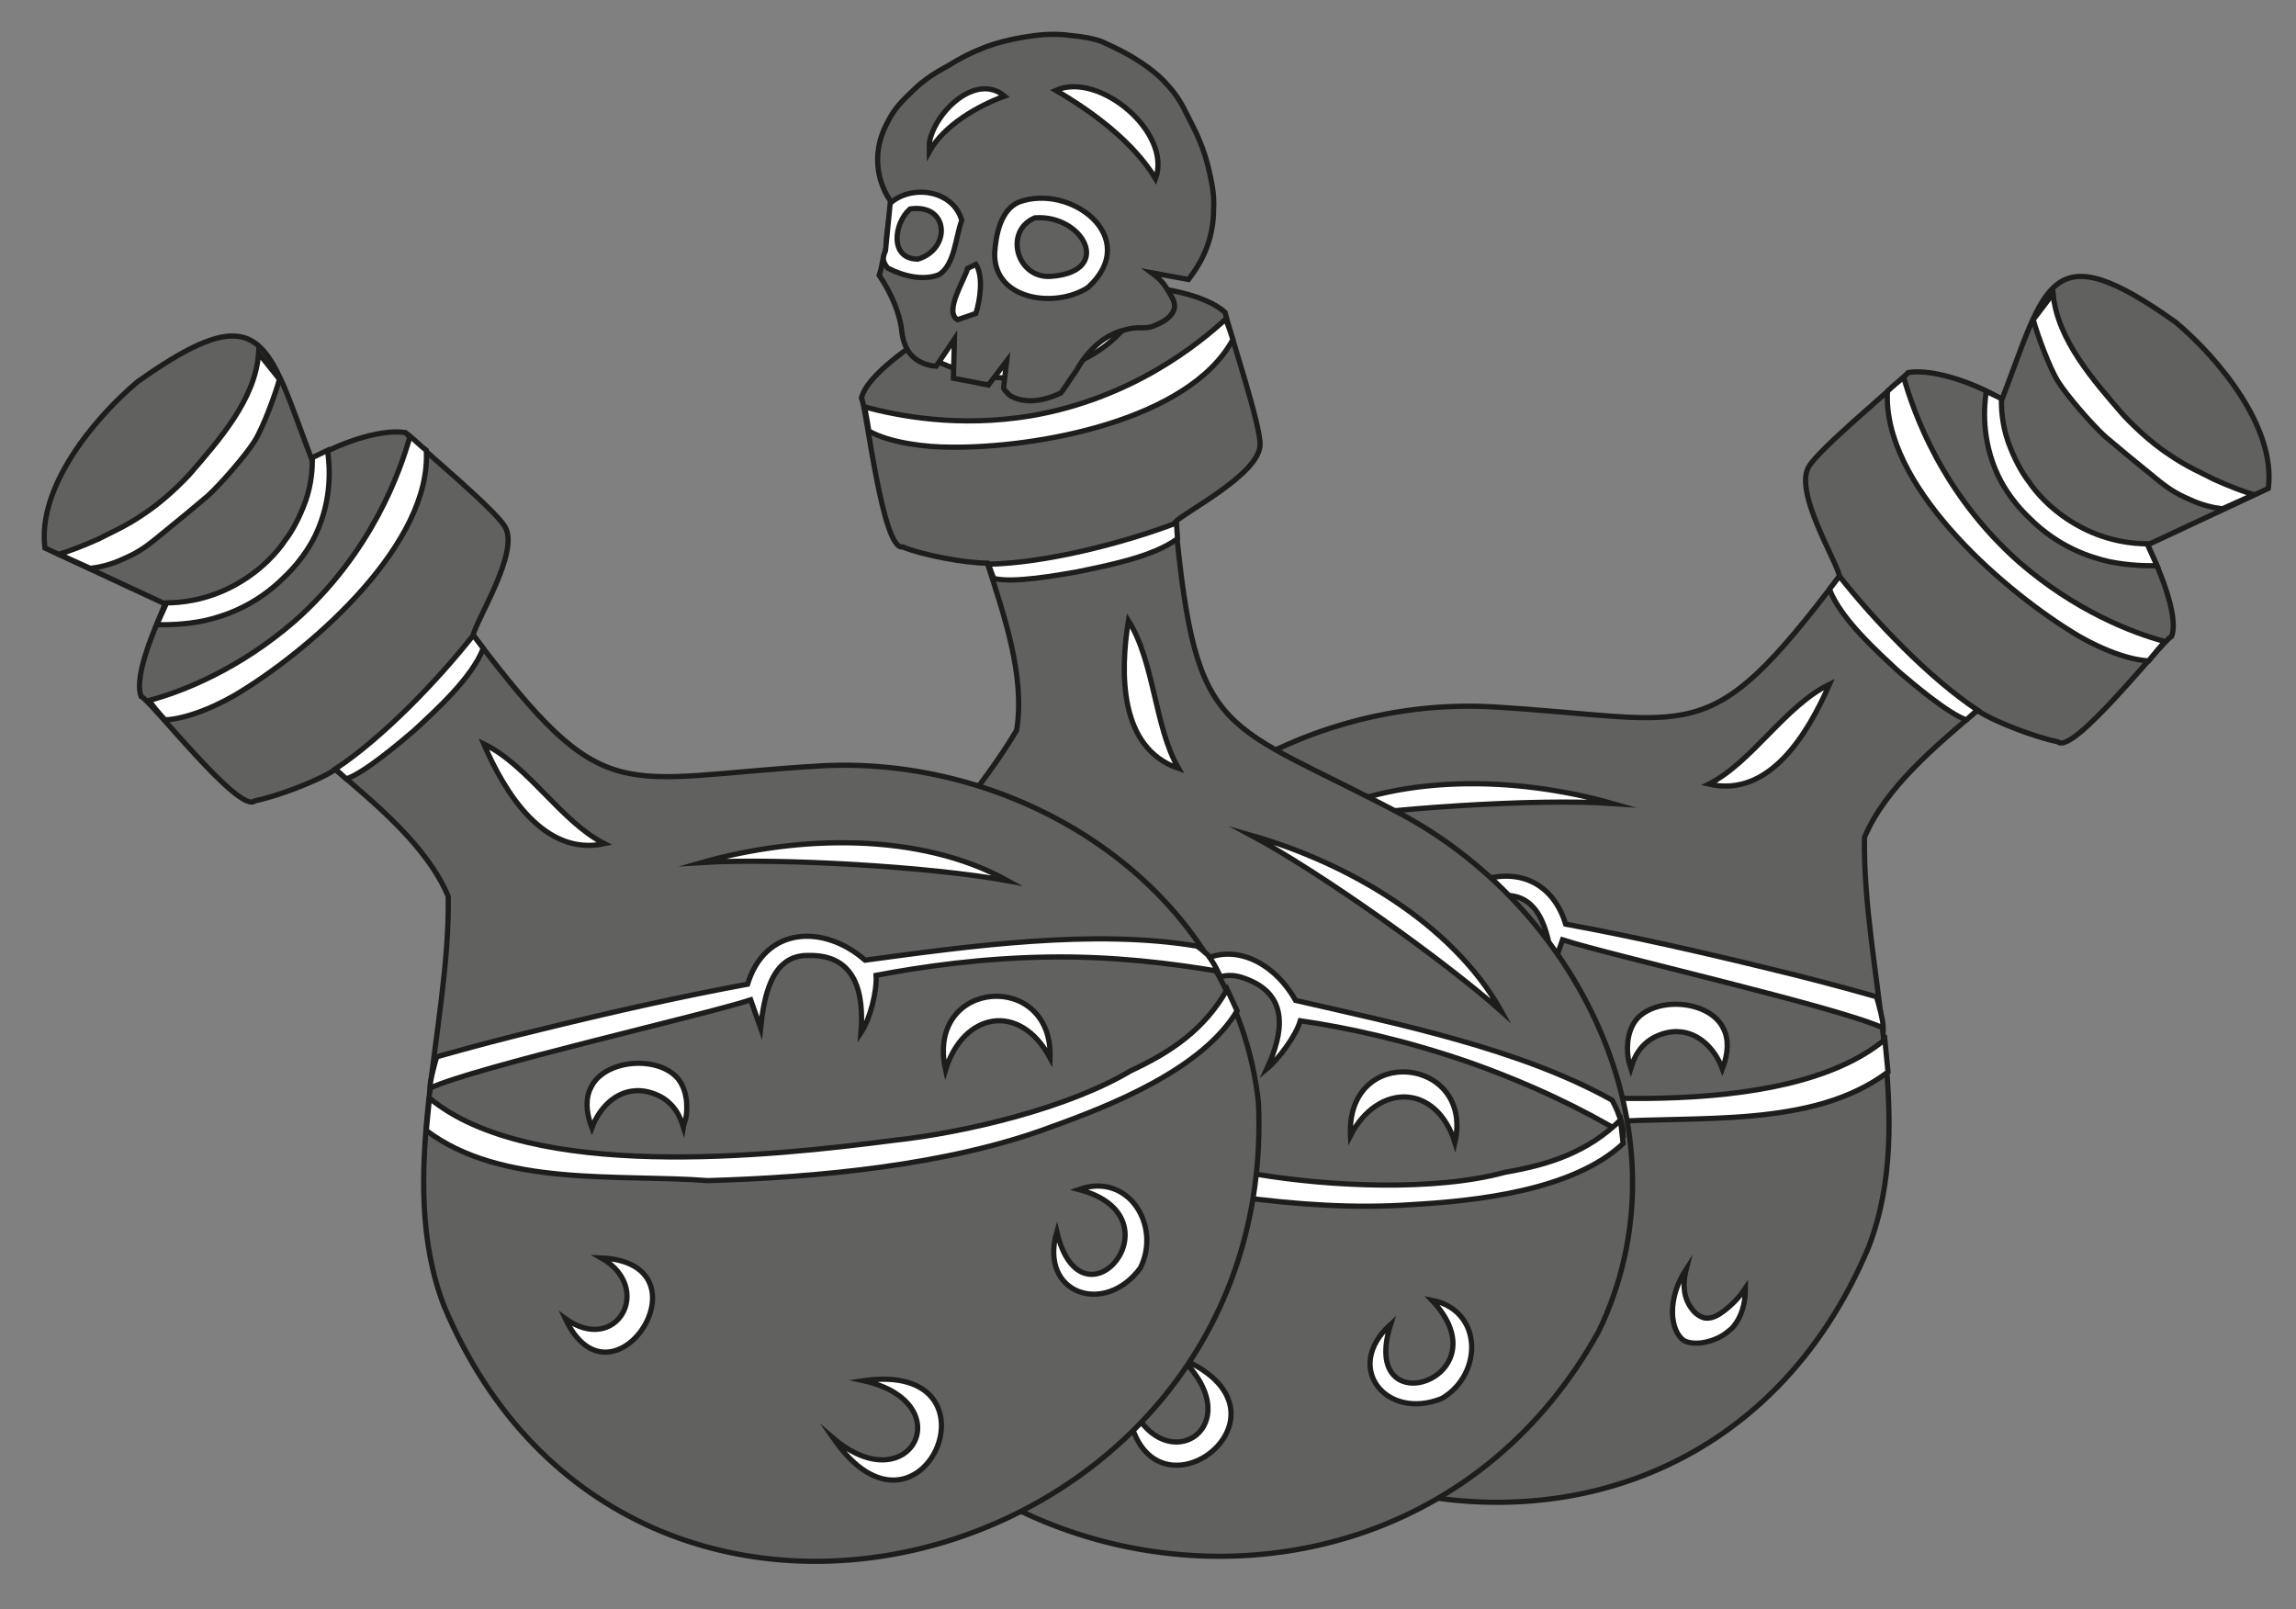<?xml version="1.0" encoding="utf-8"?>
<!-- Generator: Adobe Illustrator 27.4.0, SVG Export Plug-In . SVG Version: 6.00 Build 0)  -->
<svg version="1.1" id="Calque_1" xmlns="http://www.w3.org/2000/svg" xmlns:xlink="http://www.w3.org/1999/xlink" x="0px" y="0px"
	 viewBox="0 0 439.5 308" style="enable-background:new 0 0 439.5 308;" xml:space="preserve">
<rect x="0" y="0" width="439.5" height="308" fill="#808080" stroke="none"/>
<style type="text/css">
	.st0{fill:#616160;stroke:#1D1D1B;stroke-miterlimit:10;}
	.st1{fill:#FFFFFF;stroke:#1D1D1B;stroke-miterlimit:10;}
</style>
<g>
	<g>
		<path class="st0" d="M352.1,110.3c-25.6,33.9-27.3,27.3-66.6,25c-38.9-2.1-79.3,23.9-83.7,64.5c-3.9,89.3,120.1,124.2,155.9,38.9
			c9.4-24.4-1.2-53.3-0.8-78.4c4-9.6,13.9-17.7,21.6-24.3c3.5,2.3,11.4,5.2,15.4,6c2.9,2.7,19.8-19.1,21.8-20.2
			c1.5-4.2-2.9-13.9-4.6-17.5l23.1-10.8c1.5-11.6-9.4-24.8-17.7-31.8c-24.3-17.3-24.8-7.3-33.3,14.8c-4.2-2.7-12.7-6-17.9-5.2
			c-3.1,3.1-17.3,14.8-19.1,18.1C343.4,94.3,351.7,107.6,352.1,110.3L352.1,110.3z"/>
		<path class="st1" d="M250.1,157.3c16.9-9.4,40.2-8.7,58.5-3.5C293.8,152.8,264.5,154.8,250.1,157.3z"/>
		<path class="st1" d="M327.1,150.1c8.3-4.2,14.6-15,23.1-19.1C346.1,140.3,338.8,152.8,327.1,150.1z"/>
		<path class="st1" d="M213.7,169.8c19.8-3.3,43.5,0,63.5,2.5c7.9-6.9,19.1-6.5,22.5,4.6c12.5,2.3,25.4,5.2,38.9,8.5
			c7.1,1.7,13.9,3.5,20.6,5.4c0.4,1.3,1.3,4.6,1.3,6c-8.5-4-52.2-13.9-61.4-16.9l-1.9,5.4c-0.6-5.6-1.9-14.1-9.2-13.9
			c-9.2-0.2-10.6,7.5-10,14.8c-1.7-2.5-3.1-7.9-2.9-11c-9-1.7-20.2-3.3-32.9-3.5c-12.5-0.2-23.5,1.2-32.5,2.7c0.4-0.8,1-1.9,1.9-3.1
			C212.1,170.9,213.1,170.2,213.7,169.8L213.7,169.8z"/>
		<path class="st1" d="M242,191.1c-0.6-16.9,23.9-15.2,20,2.3C258.5,182.5,247.5,180.6,242,191.1z"/>
		<path class="st1" d="M311.7,202.7c-0.2-1.2-0.6-4.8,1.5-7.5c3.9-4.6,14.2-3.7,16.7,1.7c1,1.9,1,4.6-0.2,7.7
			c-1.5-4-4.6-6.9-8.3-7.1c-2.5-0.2-4.6,1-5,1.2c-3.3,1.9-4,5.2-4.2,5.8C312,203.8,311.8,203.3,311.7,202.7L311.7,202.7z"/>
		<path class="st1" d="M206.2,182.3c6.7,11.2,24.1,18.1,35.8,22.3c19.6,7.3,44.7,9.6,65.5,10.2c17.1-1.3,39.5,1.3,53.9-9.6l-0.6-6.2
			c-19.3,16-64.9,11.2-88.8,8.1c-13.9-1.5-33.5-6.2-45.4-13.3c-7.9-3.7-14.1-7.9-18.5-15.6L206.2,182.3z"/>
		<path class="st1" d="M322.8,242.9c-0.2,0.8-1.2,4.4,0.8,7.3c0.4,0.6,1.2,1.7,2.7,2.1c1.5,0.2,2.7-0.6,3.9-1.5
			c1-0.8,2.5-2.1,3.9-4.2c0,1.7-0.2,4.6-2.1,7.1c-0.4,0.6-0.8,0.8-1,1c-2.3,2.1-6.5,3.1-8.7,1.9C319.7,254.7,319,248.7,322.8,242.9
			L322.8,242.9z"/>
		<path class="st1" d="M352.1,110.3c6.7,8.5,17.3,19.6,26.4,25.6l-2.1,1.9c-3.5-1.2-10.2-6.9-12.9-9.2c-4.2-3.9-11.2-10.2-13.3-15.8
			L352.1,110.3L352.1,110.3z"/>
		<path class="st1" d="M361.3,74.9c-1,17.7,21.2,37.3,35.2,46c3.9,2.5,10.2,5.4,14.8,5.6l0,0c0,0,1-1.3,3.1-3.7
			c-6.4-1.7-17.3-6-27.9-15.2c-14.8-13.1-20.2-28.7-22.1-35.4C363.4,73.1,362.3,73.9,361.3,74.9L361.3,74.9z"/>
		<path class="st1" d="M380.2,74.9c-0.4,2.9-1,9.2,2.3,16.2c0.4,0.8,2.1,4.4,6,8.1c5.6,5.6,11.7,7.5,15.2,8.3
			c3.9,0.8,7.1,0.8,9.2,0.8l-1.9-4.2c-2.5,0-7.3-0.4-12.5-3.1c-5.6-2.9-8.9-6.9-10.2-8.9c-1.2-1.5-2.7-4.2-3.9-7.5
			c-1.2-3.5-1.3-6.4-1.3-8.3L380.2,74.9L380.2,74.9z"/>
		<path class="st1" d="M389.2,61.2c0.8,2.9,3.1,9.2,4.8,11.9c1.7,2.7,6.4,8.1,8.9,10.4c2.7,2.3,5,4.2,9.8,8.1
			c2.3,1.9,3.9,2.9,6.2,3.9c2.5,1.2,4.8,1.7,6.5,1.9l6-2.7c-1.9-0.6-4.4-1.5-7.5-2.9c-2.3-1.2-5.4-2.5-8.7-4.8
			c-2.3-1.5-5.4-4-8.7-7.5c-5.6-6.5-12.7-14.4-13.5-23.3L389.2,61.2z"/>
	</g>
	<g>
		<path class="st0" d="M216.6,54.8c5,0,14.1,1.5,17.9,5c1,4.2,6.9,21.8,6.7,25.4C241,90.8,226.8,98,225,99.9
			c4,42.4,8.9,37.7,43.7,56.2c34.3,18.7,55.1,62,37.3,98.8c-43.5,78.2-167.5,42.5-153.2-48.7c4.8-25.8,28.9-44.7,41.8-66.4
			c1.7-10.4-2.5-22.3-5.6-32c-4.2,0-12.3-1.5-16.2-3.1c-3.9,0.8-6.9-26.6-7.9-28.5c1-4.4,9.8-10.2,13.3-12.5"/>
		<path class="st1" d="M287.4,193.6c-9.4-16.9-29.6-28.5-47.9-33.7C252.6,166.9,276.4,183.8,287.4,193.6z"/>
		<path class="st1" d="M225.6,147.1c-4.6-7.9-4.6-20.4-9.6-28.3C214.4,128.8,214.2,143.2,225.6,147.1z"/>
		<path class="st1" d="M308.6,210.6c-17.5-9.8-41-14.6-60.6-19.1c-5.2-9.2-15.8-12.7-22.7-3.3c-12.5-1.9-25.8-3.7-39.5-5.2
			c-7.3-0.8-14.2-1.3-21.2-1.9c-0.8,1.2-2.9,3.9-3.3,5.2c9.2-0.8,53.7,4.6,63.5,5v5.8c2.5-5,6.5-12.5,13.5-9.8
			c8.7,3.1,7.3,10.6,4.2,17.3c2.3-1.9,5.6-6.4,6.4-9.2c9,1.3,20,3.7,32.2,7.9c11.9,4.2,21.8,9,29.6,13.7c0-1-0.2-2.1-0.8-3.5
			C309.5,212.3,309,211.4,308.6,210.6L308.6,210.6z"/>
		<path class="st1" d="M278.5,218.7c3.7-16.4-20.8-19.1-20-1.3C263.7,207.3,274.9,207.3,278.5,218.7z"/>
		<path class="st1" d="M209,203.3c0.2-1.2,0.6-4.8-1.5-7.3c-3.9-4.6-14.2-3.7-16.7,1.7c-1,1.9-1,4.6,0.2,7.7c1.5-4,4.8-6.9,8.3-7.1
			c2.5-0.2,4.6,1,5,1.2c3.3,1.9,4,5.2,4.2,5.8C208.7,204.4,208.9,203.8,209,203.3z"/>
		<path class="st1" d="M310.7,218.9c-9.6,9-28.1,11-40.6,11.7c-21,1.5-45.6-2.9-65.6-7.9c-16-5.8-38.5-9.4-49.3-23.9l2.3-5.8
			c14.2,20.8,59.5,28.3,83.2,31.8c13.7,2.3,33.9,3.3,47.4-0.4c8.7-1.5,15.8-3.9,22.1-10L310.7,218.9L310.7,218.9z"/>
		<path class="st1" d="M274.1,248.9c14.2,15-14.2,24.4-7.9,4.6c-9.2,8.3-0.8,18.5,9.8,14.2C283.9,263.1,283.9,250.8,274.1,248.9z"/>
		<path class="st1" d="M226.2,260.1c13.9,13.5-4.8,24.6-10.6,6.4C216.9,296.1,252,271.2,226.2,260.1z"/>
		<path class="st1" d="M225.2,100.1c-10.2,3.9-25.2,7.7-36,7.9l1,2.7c3.5,1,12.3-0.6,15.8-1.2c5.8-1.2,14.8-2.9,19.4-6.4
			L225.2,100.1L225.2,100.1z"/>
		<path class="st1" d="M236,65c-8.5,15.6-37.7,20.8-54.1,20.6c-4.6,0-11.6-0.8-15.6-3.1l0,0l0,0c0,0-0.2-1.5-0.8-4.6
			c6.4,1.7,17.9,4,31.8,1.7c19.4-3.3,32.3-13.9,37.3-18.5C235.2,62.5,235.6,63.7,236,65z"/>
		<path class="st1" d="M220,55.2c-1.2,2.7-4,8.5-10.6,12.5c-0.8,0.4-4.2,2.7-9.2,3.9c-7.7,1.7-14.1,0.2-17.3-1
			c-3.7-1.3-6.5-2.9-8.3-4.2l3.9-2.5c2.1,1.3,6.4,3.5,12.3,4c6.2,0.6,11.2-1.3,13.3-2.3c1.9-0.8,4.4-2.1,7.1-4.4
			c2.7-2.3,4.4-4.6,5.6-6.4L220,55.2L220,55.2z"/>
	</g>
	<g>
		<path class="st0" d="M90.6,121.6c25.6,33.9,27.3,27.3,66.6,25c38.9-2.1,79.3,23.9,83.7,64.5c3.9,89.3-120.1,124.2-155.9,38.9
			c-9.4-24.4,1.2-53.3,0.8-78.4c-4-9.6-13.9-17.7-21.6-24.3c-3.5,2.3-11.4,5.2-15.4,6c-2.9,2.7-19.8-19.1-21.8-20
			c-1.5-4.2,3.1-13.9,4.6-17.7L8.6,104.9c-1.5-11.6,9.4-24.8,17.7-31.8C50.6,55.8,51.2,65.8,59.7,88c4.2-2.7,12.7-6,17.9-5.2
			c3.1,3.1,17.3,14.8,19.1,18.1C99.5,105.7,91,118.9,90.6,121.6L90.6,121.6z"/>
		<path class="st1" d="M192.9,168.6c-16.9-9.4-40.2-8.7-58.5-3.5C149.2,164.2,178.2,165.9,192.9,168.6z"/>
		<path class="st1" d="M115.7,161.5c-8.3-4.2-14.6-15-23.1-19.1C96.6,151.7,104.1,164,115.7,161.5z"/>
		<path class="st1" d="M229.1,181.1c-19.8-3.3-43.5,0-63.5,2.7c-7.9-6.9-19.1-6.5-22.5,4.6c-12.5,2.3-25.4,5.2-38.9,8.5
			c-7.1,1.7-13.9,3.5-20.6,5.4c-0.4,1.3-1.3,4.6-1.3,6c8.5-4,52.2-13.9,61.4-16.9l1.9,5.4c0.6-5.6,1.9-14.1,9.2-13.9
			c9.2-0.2,10.6,7.5,10,14.8c1.7-2.5,3.1-7.9,2.9-11c9-1.7,20.2-3.3,32.9-3.5c12.5-0.2,23.5,1.2,32.5,2.7c-0.4-0.8-1-1.9-1.9-3.1
			C230.6,182.3,229.8,181.5,229.1,181.1L229.1,181.1z"/>
		<path class="st1" d="M201,202.5c0.6-16.9-23.9-15.2-20,2.3C184.4,193.8,195.2,191.7,201,202.5z"/>
		<path class="st1" d="M131.3,214c0.2-1.2,0.6-4.8-1.5-7.5c-3.9-4.6-14.2-3.7-16.7,1.7c-1,1.9-1,4.6,0.2,7.7c1.5-4,4.6-6.9,8.3-7.1
			c2.5-0.2,4.6,1,5,1.2c3.3,1.9,4,5.2,4.2,5.8C130.9,215.2,131.1,214.6,131.3,214L131.3,214z"/>
		<path class="st1" d="M236.8,193.5c-6.7,11.2-24.1,18.1-35.8,22.3c-19.6,7.3-44.7,9.6-65.5,10.2c-17.1-1.3-39.5,1.3-53.9-9.6
			l0.6-6.2c19.3,16,64.9,11.2,88.8,8.1c13.9-1.5,33.5-6.2,45.4-13.3c7.9-3.7,14.1-7.9,18.5-15.6L236.8,193.5z"/>
		<path class="st1" d="M206.5,227.7c20,5.2,0.6,28.3-4.2,8.1c-3.5,11.9,9.2,16.2,16,6.9C222.3,234.6,216,224.3,206.5,227.7
			L206.5,227.7z"/>
		<path class="st1" d="M165.3,264.3c18.9,4.2,8.9,23.5-5.8,11C176.3,299.7,193.3,260.3,165.3,264.3z"/>
		<path class="st1" d="M115.1,240.8c10.2,5.8,2.9,18.7-6.9,11.6C117.2,271.6,136.7,241.8,115.1,240.8z"/>
		<path class="st1" d="M90.6,121.6c-6.7,8.5-17.3,19.6-26.4,25.6l2.1,1.9c3.5-1.2,10.2-6.9,12.9-9.2c4.2-3.9,11.2-10.2,13.3-15.8
			L90.6,121.6L90.6,121.6z"/>
		<path class="st1" d="M81.6,86.2c1,17.7-21.2,37.3-35.2,46c-3.9,2.5-10.2,5.4-14.8,5.6l0,0c0,0-1.2-1.2-3.1-3.7
			c6.4-1.7,17.3-6,27.9-15.2c14.8-13.1,20.2-28.7,22.1-35.4C79.5,84.3,80.4,85.3,81.6,86.2z"/>
		<path class="st1" d="M62.7,86.2c0.4,2.9,1,9.2-2.3,16.2c-0.4,0.8-2.1,4.4-6,8.1c-5.6,5.6-11.7,7.5-15.2,8.3
			c-3.9,0.8-7.1,0.8-9.2,0.8l1.9-4.2c2.5,0,7.3-0.4,12.5-3.1c5.6-2.9,8.9-6.9,10.2-8.9c1.2-1.5,2.7-4.2,3.9-7.5
			c1.2-3.5,1.3-6.4,1.3-8.3L62.7,86.2L62.7,86.2z"/>
		<path class="st1" d="M53.5,72.6c-0.8,2.9-3.1,9.2-4.8,11.9c-1.7,2.7-6.4,8.1-8.9,10.4c-2.7,2.3-5,4.2-9.8,8.1
			c-2.3,1.9-3.9,2.9-6.2,3.9c-2.5,1.2-4.8,1.7-6.5,1.9l-6-2.7c1.9-0.6,4.4-1.5,7.5-2.9c2.3-1.2,5.4-2.5,8.7-4.8
			c2.3-1.5,5.4-4,8.7-7.5c5.6-6.5,12.7-14.4,13.3-23.3L53.5,72.6L53.5,72.6z"/>
	</g>
</g>
<path class="st0" d="M174.2,67.7c-1.3-1.7-1.5-3.5-1.7-5.2c-0.4-2.3-1.5-5.8-4.2-9.8c0.2-0.6,0.4-1.3,0.6-2.5
	c0.2-1.2,0.8-2.9,0.8-2.9s-0.4-0.8,1-8.5l0,0c-1-1.3-2.7-4.2-2.7-8.3c0-3.3,1.2-5.8,1.9-7.1c1.3-2.7,3.1-4.4,4.8-6
	c2.3-2.3,4.4-3.5,7.1-5c1.9-1.2,4-2.3,7.1-3.5c4.2-1.5,7.9-1.9,9.2-2.1c3.1-0.4,5.6-0.2,6.9,0c2.3,0.2,4.4,0.6,6,1.2
	c1.3,0.6,3.3,1.5,5.4,2.7c2.1,1.3,4.8,2.9,7.3,5.8c1.7,1.9,2.7,3.7,3.9,6.2c1.2,2.3,2.9,5.6,3.9,10.2c0.4,1.9,1,4.2,0.8,7.3
	c0,1.7-0.2,5.6-2.5,9.8c-0.8,1.5-1.7,2.7-2.3,3.5l-7.1-1.3c0.8,0.6,2.1,1.5,3.1,3.3c0.8,1.3,1.5,2.3,1.3,3.5
	c-0.4,1.7-2.3,2.7-3.3,3.1c-2.3,1.2-3.1,0.2-6,1c-3.5,0.8-5.6,2.9-6.4,3.7c-1.5,1.5-2.5,3.1-3.1,4.2c-1,1.3-1.9,2.9-2.9,4.2
	c-1.2,0.6-3.9,1.7-6.5,1.5c-2.3-0.2-3.3-1-3.5-1.2c-0.4-0.4-0.8-0.8-1-1.2l0.6-5.2l-3.5,4.6l-6.7-1.3l0.2-7.5l-3.5,5.2
	C177.5,70,175.5,69.3,174.2,67.7L174.2,67.7z"/>
<path class="st1" d="M185.2,51.4c-0.4,1.9-4.6,8.3-1.9,9.8l3.5-1.2c0.8-2.5,1.5-7.1,0-9.4L185.2,51.4L185.2,51.4z"/>
<path class="st1" d="M195,38.7c-3.5,1.5-4.4,6.4-4.6,9.8c-0.2,9,11.7,10.6,17.9,6.5C218.7,45.4,204.8,35,195,38.7z"/>
<path class="st0" d="M198.1,41.7c-6,2.5-3.5,11.7,3.1,11.2C213.3,52,207.3,41,198.1,41.7z"/>
<path class="st1" d="M170.4,38.9c4.2-3.7,12.1-2.5,13.7,3.3c-1.2,3.1-1.3,8.5-4.4,10.4c-3.1,1.2-6.9,0.2-9.8-1.3
	c-1-1.3-1-1.9-0.4-3.3L170.4,38.9L170.4,38.9z"/>
<path class="st0" d="M174.2,40c-3.1,2.7-4,9.6,1.5,9.6C182.1,47.7,181.7,38.9,174.2,40z"/>
<path class="st1" d="M177.9,27.3c1-5.8,8.9-13.5,14.4-8.9c-5.2,1.9-11.6,5.6-14.4,10.6V27.3L177.9,27.3z"/>
<path class="st1" d="M202.1,17.3c6.9,4,14.8,9.8,19.1,16.9C224.4,25.4,210.4,13.6,202.1,17.3z"/>
</svg>
